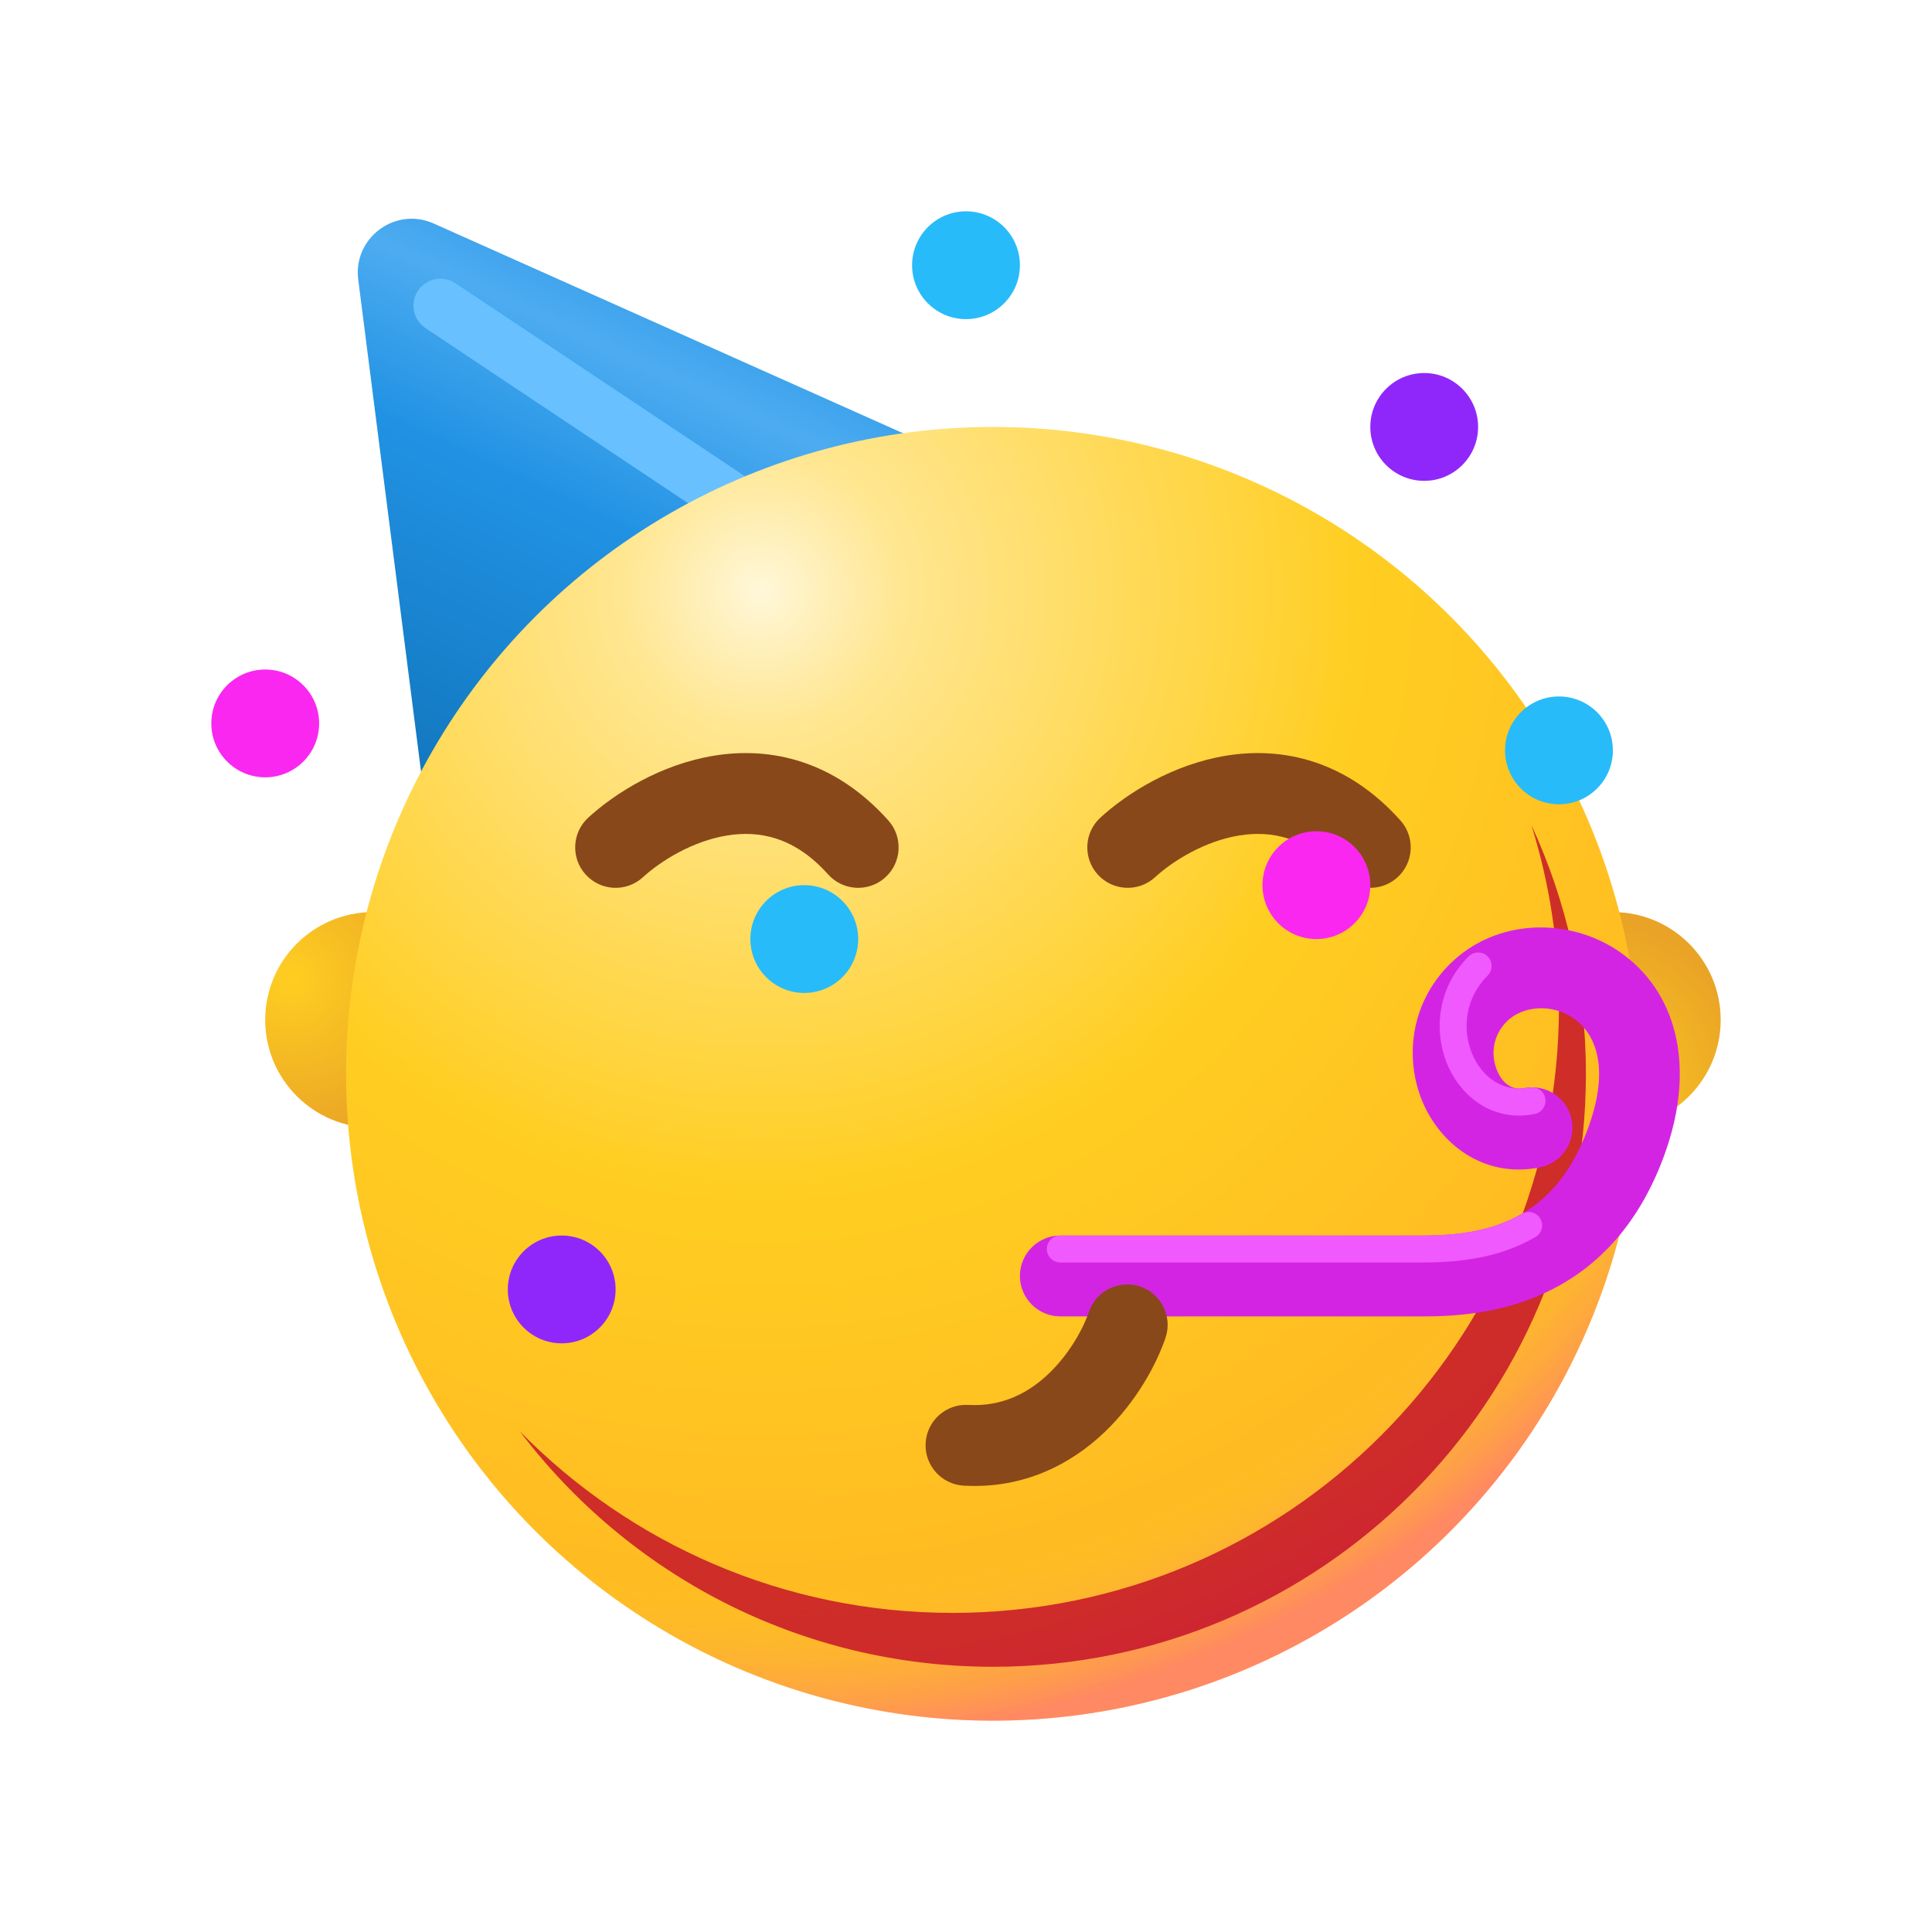 <svg width="256" height="256" viewBox="0 0 256 256" fill="none" xmlns="http://www.w3.org/2000/svg">
<g clip-path="url(#clip0_23_132)">
<path d="M196 0H60C26.863 0 0 26.863 0 60V196C0 229.137 26.863 256 60 256H196C229.137 256 256 229.137 256 196V60C256 26.863 229.137 0 196 0Z" fill="white"/>
<path d="M129.786 61.929C91.214 63.357 64.905 93.476 56.571 108.357L47.467 37.042C46.761 31.513 52.378 27.342 57.467 29.616L129.786 61.929Z" fill="url(#paint0_linear_23_132)"/>
<path fill-rule="evenodd" clip-rule="evenodd" d="M55.386 38.519C56.48 36.878 58.697 36.434 60.338 37.528L108.553 69.671C110.194 70.765 110.637 72.983 109.543 74.624C108.449 76.265 106.232 76.709 104.59 75.615L56.376 43.472C54.735 42.377 54.291 40.16 55.386 38.519Z" fill="#69C0FF"/>
<circle cx="49.428" cy="135.143" r="14.286" fill="url(#paint1_radial_23_132)"/>
<ellipse rx="14.286" ry="14.286" transform="matrix(-1 0 0 1 213.713 135.143)" fill="url(#paint2_radial_23_132)"/>
<ellipse cx="131.572" cy="142.286" rx="85.714" ry="85.714" fill="url(#paint3_radial_23_132)"/>
<ellipse cx="131.572" cy="142.286" rx="85.714" ry="85.714" fill="url(#paint4_radial_23_132)"/>
<g filter="url(#filter0_f_23_132)">
<path d="M126.214 213.715C170.594 213.715 206.571 177.737 206.571 133.357C206.571 124.988 205.292 116.917 202.918 109.33C207.555 119.352 210.142 130.517 210.142 142.286C210.142 185.679 174.964 220.857 131.571 220.857C105.975 220.857 83.238 208.618 68.893 189.674C83.472 204.512 103.769 213.715 126.214 213.715Z" fill="#C1092A" fill-opacity="0.8"/>
</g>
<path fill-rule="evenodd" clip-rule="evenodd" d="M214.632 126.141C221.938 131.203 224.918 140.991 220.535 153.045C217.243 162.097 211.897 167.649 205.761 170.801C199.797 173.865 193.54 174.429 188.714 174.429C188.714 174.429 188.714 174.429 188.714 174.429H140.5C137.541 174.429 135.143 172.03 135.143 169.072C135.143 166.113 137.541 163.715 140.5 163.715H188.714C192.817 163.715 197.096 163.207 200.864 161.271C204.46 159.424 208.043 156.047 210.465 149.384C213.619 140.711 210.879 136.575 208.53 134.947C205.581 132.904 201.708 133.297 199.645 135.36C197.782 137.223 197.516 139.77 198.356 141.809C199.194 143.847 200.594 144.447 201.949 144.176C204.851 143.596 207.673 145.477 208.253 148.378C208.833 151.28 206.952 154.102 204.051 154.682C196.477 156.197 190.734 151.44 188.448 145.888C186.163 140.339 186.79 133.063 192.069 127.784C198.209 121.643 207.926 121.494 214.632 126.141Z" fill="#D424E3"/>
<path fill-rule="evenodd" clip-rule="evenodd" d="M197.12 126.737C197.817 127.435 197.817 128.565 197.12 129.263C194.118 132.265 193.732 136.387 195.053 139.597C196.374 142.806 199.222 144.792 202.65 144.106C203.617 143.913 204.558 144.54 204.751 145.507C204.945 146.474 204.317 147.415 203.35 147.608C197.85 148.709 193.554 145.337 191.751 140.957C189.947 136.577 190.454 130.878 194.594 126.737C195.292 126.04 196.422 126.04 197.12 126.737Z" fill="#F059FD"/>
<path fill-rule="evenodd" clip-rule="evenodd" d="M204.097 161.477C204.593 162.33 204.304 163.423 203.451 163.919C198.224 166.958 192.536 167.248 188.732 167.286C188.726 167.286 188.72 167.286 188.714 167.286H140.5C139.514 167.286 138.714 166.486 138.714 165.5C138.714 164.514 139.514 163.714 140.5 163.714H188.705C192.415 163.677 197.288 163.371 201.656 160.831C202.509 160.336 203.602 160.625 204.097 161.477Z" fill="#F059FD"/>
<g filter="url(#filter1_ddii_23_132)">
<path fill-rule="evenodd" clip-rule="evenodd" d="M138.958 162.02C141.783 159.325 143.571 155.937 144.29 153.823C145.243 151.022 148.286 149.524 151.087 150.477C153.888 151.43 155.387 154.473 154.434 157.274C153.244 160.773 150.605 165.716 146.354 169.772C142.009 173.918 135.763 177.309 127.7 176.857C124.746 176.691 122.486 174.161 122.652 171.207C122.818 168.253 125.347 165.993 128.301 166.159C132.746 166.409 136.226 164.627 138.958 162.02Z" fill="#894819"/>
</g>
<g filter="url(#filter2_ddii_23_132)">
<path fill-rule="evenodd" clip-rule="evenodd" d="M96.366 90.702C91.798 91.438 87.577 94.053 85.187 96.239C83.004 98.236 79.615 98.085 77.619 95.901C75.622 93.718 75.773 90.33 77.956 88.333C81.459 85.128 87.523 81.275 94.661 80.124C102.151 78.917 110.597 80.766 117.707 88.714C119.68 90.919 119.491 94.306 117.286 96.279C115.081 98.251 111.694 98.062 109.722 95.857C105.26 90.87 100.581 90.023 96.366 90.702Z" fill="#894819"/>
</g>
<g filter="url(#filter3_ddii_23_132)">
<path fill-rule="evenodd" clip-rule="evenodd" d="M164.223 90.702C159.655 91.438 155.434 94.053 153.044 96.239C150.861 98.236 147.473 98.085 145.476 95.901C143.479 93.718 143.63 90.33 145.813 88.333C149.316 85.128 155.381 81.275 162.518 80.124C170.008 78.917 178.455 80.766 185.564 88.714C187.537 90.919 187.348 94.306 185.143 96.279C182.938 98.251 179.551 98.062 177.579 95.857C173.117 90.87 168.438 90.023 164.223 90.702Z" fill="#894819"/>
</g>
<path d="M135.143 35.143C135.143 39.088 131.945 42.286 128 42.286C124.055 42.286 120.857 39.088 120.857 35.143C120.857 31.198 124.055 28 128 28C131.945 28 135.143 31.198 135.143 35.143Z" fill="#27BBFA"/>
<path d="M195.857 56.571C195.857 60.516 192.659 63.714 188.714 63.714C184.769 63.714 181.572 60.516 181.572 56.571C181.572 52.627 184.769 49.429 188.714 49.429C192.659 49.429 195.857 52.627 195.857 56.571Z" fill="#9027FA"/>
<path d="M113.714 124.429C113.714 128.373 110.516 131.571 106.571 131.571C102.626 131.571 99.428 128.373 99.428 124.429C99.428 120.484 102.626 117.286 106.571 117.286C110.516 117.286 113.714 120.484 113.714 124.429Z" fill="#27BBFA"/>
<path d="M42.286 95.857C42.286 99.802 39.088 103 35.143 103C31.198 103 28 99.802 28 95.857C28 91.912 31.198 88.714 35.143 88.714C39.088 88.714 42.286 91.912 42.286 95.857Z" fill="#FA27F1"/>
<path d="M81.571 170.857C81.571 174.802 78.373 178 74.428 178C70.484 178 67.286 174.802 67.286 170.857C67.286 166.912 70.484 163.714 74.428 163.714C78.373 163.714 81.571 166.912 81.571 170.857Z" fill="#9027FA"/>
<path d="M181.572 117.286C181.572 121.231 178.374 124.429 174.429 124.429C170.484 124.429 167.286 121.231 167.286 117.286C167.286 113.341 170.484 110.143 174.429 110.143C178.374 110.143 181.572 113.341 181.572 117.286Z" fill="#FA27F1"/>
<path d="M213.714 99.429C213.714 103.373 210.516 106.571 206.571 106.571C202.626 106.571 199.428 103.373 199.428 99.429C199.428 95.484 202.626 92.286 206.571 92.286C210.516 92.286 213.714 95.484 213.714 99.429Z" fill="#27BBFA"/>
</g>
<defs>
<filter id="filter0_f_23_132" x="-27.107" y="13.33" width="333.249" height="303.527" filterUnits="userSpaceOnUse" color-interpolation-filters="sRGB">
<feFlood flood-opacity="0" result="BackgroundImageFix"/>
<feBlend mode="normal" in="SourceGraphic" in2="BackgroundImageFix" result="shape"/>
<feGaussianBlur stdDeviation="48" result="effect1_foregroundBlur_23_132"/>
</filter>
<filter id="filter1_ddii_23_132" x="90.643" y="134.19" width="96.077" height="90.707" filterUnits="userSpaceOnUse" color-interpolation-filters="sRGB">
<feFlood flood-opacity="0" result="BackgroundImageFix"/>
<feColorMatrix in="SourceAlpha" type="matrix" values="0 0 0 0 0 0 0 0 0 0 0 0 0 0 0 0 0 0 127 0" result="hardAlpha"/>
<feOffset dy="16"/>
<feGaussianBlur stdDeviation="16"/>
<feColorMatrix type="matrix" values="0 0 0 0 0.282 0 0 0 0 0.055 0 0 0 0 0.302 0 0 0 0.2 0"/>
<feBlend mode="normal" in2="BackgroundImageFix" result="effect1_dropShadow_23_132"/>
<feColorMatrix in="SourceAlpha" type="matrix" values="0 0 0 0 0 0 0 0 0 0 0 0 0 0 0 0 0 0 127 0" result="hardAlpha"/>
<feOffset dy="4"/>
<feGaussianBlur stdDeviation="4"/>
<feComposite in2="hardAlpha" operator="out"/>
<feColorMatrix type="matrix" values="0 0 0 0 0.282 0 0 0 0 0.055 0 0 0 0 0.302 0 0 0 0.2 0"/>
<feBlend mode="normal" in2="effect1_dropShadow_23_132" result="effect2_dropShadow_23_132"/>
<feBlend mode="normal" in="SourceGraphic" in2="effect2_dropShadow_23_132" result="shape"/>
<feColorMatrix in="SourceAlpha" type="matrix" values="0 0 0 0 0 0 0 0 0 0 0 0 0 0 0 0 0 0 127 0" result="hardAlpha"/>
<feOffset dx="6" dy="6"/>
<feGaussianBlur stdDeviation="16"/>
<feComposite in2="hardAlpha" operator="arithmetic" k2="-1" k3="1"/>
<feColorMatrix type="matrix" values="0 0 0 0 0.763 0 0 0 0 0.389 0 0 0 0 0.122 0 0 0 1 0"/>
<feBlend mode="normal" in2="shape" result="effect3_innerShadow_23_132"/>
<feColorMatrix in="SourceAlpha" type="matrix" values="0 0 0 0 0 0 0 0 0 0 0 0 0 0 0 0 0 0 127 0" result="hardAlpha"/>
<feOffset dx="-6" dy="-6"/>
<feGaussianBlur stdDeviation="16"/>
<feComposite in2="hardAlpha" operator="arithmetic" k2="-1" k3="1"/>
<feColorMatrix type="matrix" values="0 0 0 0 0.354 0 0 0 0 0.18 0 0 0 0 0.054 0 0 0 1 0"/>
<feBlend mode="normal" in2="effect3_innerShadow_23_132" result="effect4_innerShadow_23_132"/>
</filter>
<filter id="filter2_ddii_23_132" x="44.214" y="63.787" width="106.857" height="81.856" filterUnits="userSpaceOnUse" color-interpolation-filters="sRGB">
<feFlood flood-opacity="0" result="BackgroundImageFix"/>
<feColorMatrix in="SourceAlpha" type="matrix" values="0 0 0 0 0 0 0 0 0 0 0 0 0 0 0 0 0 0 127 0" result="hardAlpha"/>
<feOffset dy="16"/>
<feGaussianBlur stdDeviation="16"/>
<feColorMatrix type="matrix" values="0 0 0 0 0.282 0 0 0 0 0.055 0 0 0 0 0.302 0 0 0 0.2 0"/>
<feBlend mode="normal" in2="BackgroundImageFix" result="effect1_dropShadow_23_132"/>
<feColorMatrix in="SourceAlpha" type="matrix" values="0 0 0 0 0 0 0 0 0 0 0 0 0 0 0 0 0 0 127 0" result="hardAlpha"/>
<feOffset dy="4"/>
<feGaussianBlur stdDeviation="4"/>
<feComposite in2="hardAlpha" operator="out"/>
<feColorMatrix type="matrix" values="0 0 0 0 0.282 0 0 0 0 0.055 0 0 0 0 0.302 0 0 0 0.2 0"/>
<feBlend mode="normal" in2="effect1_dropShadow_23_132" result="effect2_dropShadow_23_132"/>
<feBlend mode="normal" in="SourceGraphic" in2="effect2_dropShadow_23_132" result="shape"/>
<feColorMatrix in="SourceAlpha" type="matrix" values="0 0 0 0 0 0 0 0 0 0 0 0 0 0 0 0 0 0 127 0" result="hardAlpha"/>
<feOffset dx="6" dy="6"/>
<feGaussianBlur stdDeviation="16"/>
<feComposite in2="hardAlpha" operator="arithmetic" k2="-1" k3="1"/>
<feColorMatrix type="matrix" values="0 0 0 0 0.763 0 0 0 0 0.389 0 0 0 0 0.122 0 0 0 1 0"/>
<feBlend mode="normal" in2="shape" result="effect3_innerShadow_23_132"/>
<feColorMatrix in="SourceAlpha" type="matrix" values="0 0 0 0 0 0 0 0 0 0 0 0 0 0 0 0 0 0 127 0" result="hardAlpha"/>
<feOffset dx="-6" dy="-6"/>
<feGaussianBlur stdDeviation="16"/>
<feComposite in2="hardAlpha" operator="arithmetic" k2="-1" k3="1"/>
<feColorMatrix type="matrix" values="0 0 0 0 0.354 0 0 0 0 0.18 0 0 0 0 0.054 0 0 0 1 0"/>
<feBlend mode="normal" in2="effect3_innerShadow_23_132" result="effect4_innerShadow_23_132"/>
</filter>
<filter id="filter3_ddii_23_132" x="112.072" y="63.787" width="106.857" height="81.856" filterUnits="userSpaceOnUse" color-interpolation-filters="sRGB">
<feFlood flood-opacity="0" result="BackgroundImageFix"/>
<feColorMatrix in="SourceAlpha" type="matrix" values="0 0 0 0 0 0 0 0 0 0 0 0 0 0 0 0 0 0 127 0" result="hardAlpha"/>
<feOffset dy="16"/>
<feGaussianBlur stdDeviation="16"/>
<feColorMatrix type="matrix" values="0 0 0 0 0.282 0 0 0 0 0.055 0 0 0 0 0.302 0 0 0 0.2 0"/>
<feBlend mode="normal" in2="BackgroundImageFix" result="effect1_dropShadow_23_132"/>
<feColorMatrix in="SourceAlpha" type="matrix" values="0 0 0 0 0 0 0 0 0 0 0 0 0 0 0 0 0 0 127 0" result="hardAlpha"/>
<feOffset dy="4"/>
<feGaussianBlur stdDeviation="4"/>
<feComposite in2="hardAlpha" operator="out"/>
<feColorMatrix type="matrix" values="0 0 0 0 0.282 0 0 0 0 0.055 0 0 0 0 0.302 0 0 0 0.2 0"/>
<feBlend mode="normal" in2="effect1_dropShadow_23_132" result="effect2_dropShadow_23_132"/>
<feBlend mode="normal" in="SourceGraphic" in2="effect2_dropShadow_23_132" result="shape"/>
<feColorMatrix in="SourceAlpha" type="matrix" values="0 0 0 0 0 0 0 0 0 0 0 0 0 0 0 0 0 0 127 0" result="hardAlpha"/>
<feOffset dx="6" dy="6"/>
<feGaussianBlur stdDeviation="16"/>
<feComposite in2="hardAlpha" operator="arithmetic" k2="-1" k3="1"/>
<feColorMatrix type="matrix" values="0 0 0 0 0.763 0 0 0 0 0.389 0 0 0 0 0.122 0 0 0 1 0"/>
<feBlend mode="normal" in2="shape" result="effect3_innerShadow_23_132"/>
<feColorMatrix in="SourceAlpha" type="matrix" values="0 0 0 0 0 0 0 0 0 0 0 0 0 0 0 0 0 0 127 0" result="hardAlpha"/>
<feOffset dx="-6" dy="-6"/>
<feGaussianBlur stdDeviation="16"/>
<feComposite in2="hardAlpha" operator="arithmetic" k2="-1" k3="1"/>
<feColorMatrix type="matrix" values="0 0 0 0 0.354 0 0 0 0 0.18 0 0 0 0 0.054 0 0 0 1 0"/>
<feBlend mode="normal" in2="effect3_innerShadow_23_132" result="effect4_innerShadow_23_132"/>
</filter>
<linearGradient id="paint0_linear_23_132" x1="86.929" y1="22.643" x2="47.643" y2="106.571" gradientUnits="userSpaceOnUse">
<stop stop-color="#188DE1"/>
<stop offset="0.258" stop-color="#4DACF1"/>
<stop offset="0.482" stop-color="#2192E3"/>
<stop offset="1" stop-color="#1073BA"/>
</linearGradient>
<radialGradient id="paint1_radial_23_132" cx="0" cy="0" r="1" gradientUnits="userSpaceOnUse" gradientTransform="translate(38.714 129.786) rotate(61.389) scale(22.375)">
<stop stop-color="#FFCE21"/>
<stop offset="1" stop-color="#E9A326"/>
</radialGradient>
<radialGradient id="paint2_radial_23_132" cx="0" cy="0" r="1" gradientUnits="userSpaceOnUse" gradientTransform="translate(3.571 8.929) rotate(61.389) scale(22.375 22.375)">
<stop stop-color="#FFCE21"/>
<stop offset="1" stop-color="#E9A326"/>
</radialGradient>
<radialGradient id="paint3_radial_23_132" cx="0" cy="0" r="1" gradientUnits="userSpaceOnUse" gradientTransform="translate(101.215 78) rotate(78.559) scale(153.041 153.041)">
<stop stop-color="#FFF7D9"/>
<stop offset="0.123" stop-color="#FFE690"/>
<stop offset="0.519" stop-color="#FFCE22"/>
<stop offset="1" stop-color="#FFB422"/>
</radialGradient>
<radialGradient id="paint4_radial_23_132" cx="0" cy="0" r="1" gradientUnits="userSpaceOnUse" gradientTransform="translate(101.215 78) rotate(78.559) scale(153.041 153.041)">
<stop offset="0.857" stop-color="#EDFF22" stop-opacity="0"/>
<stop offset="1" stop-color="#FF24F6" stop-opacity="0.3"/>
</radialGradient>
<clipPath id="clip0_23_132">
<rect width="256" height="256" fill="white"/>
</clipPath>
</defs>
</svg>
